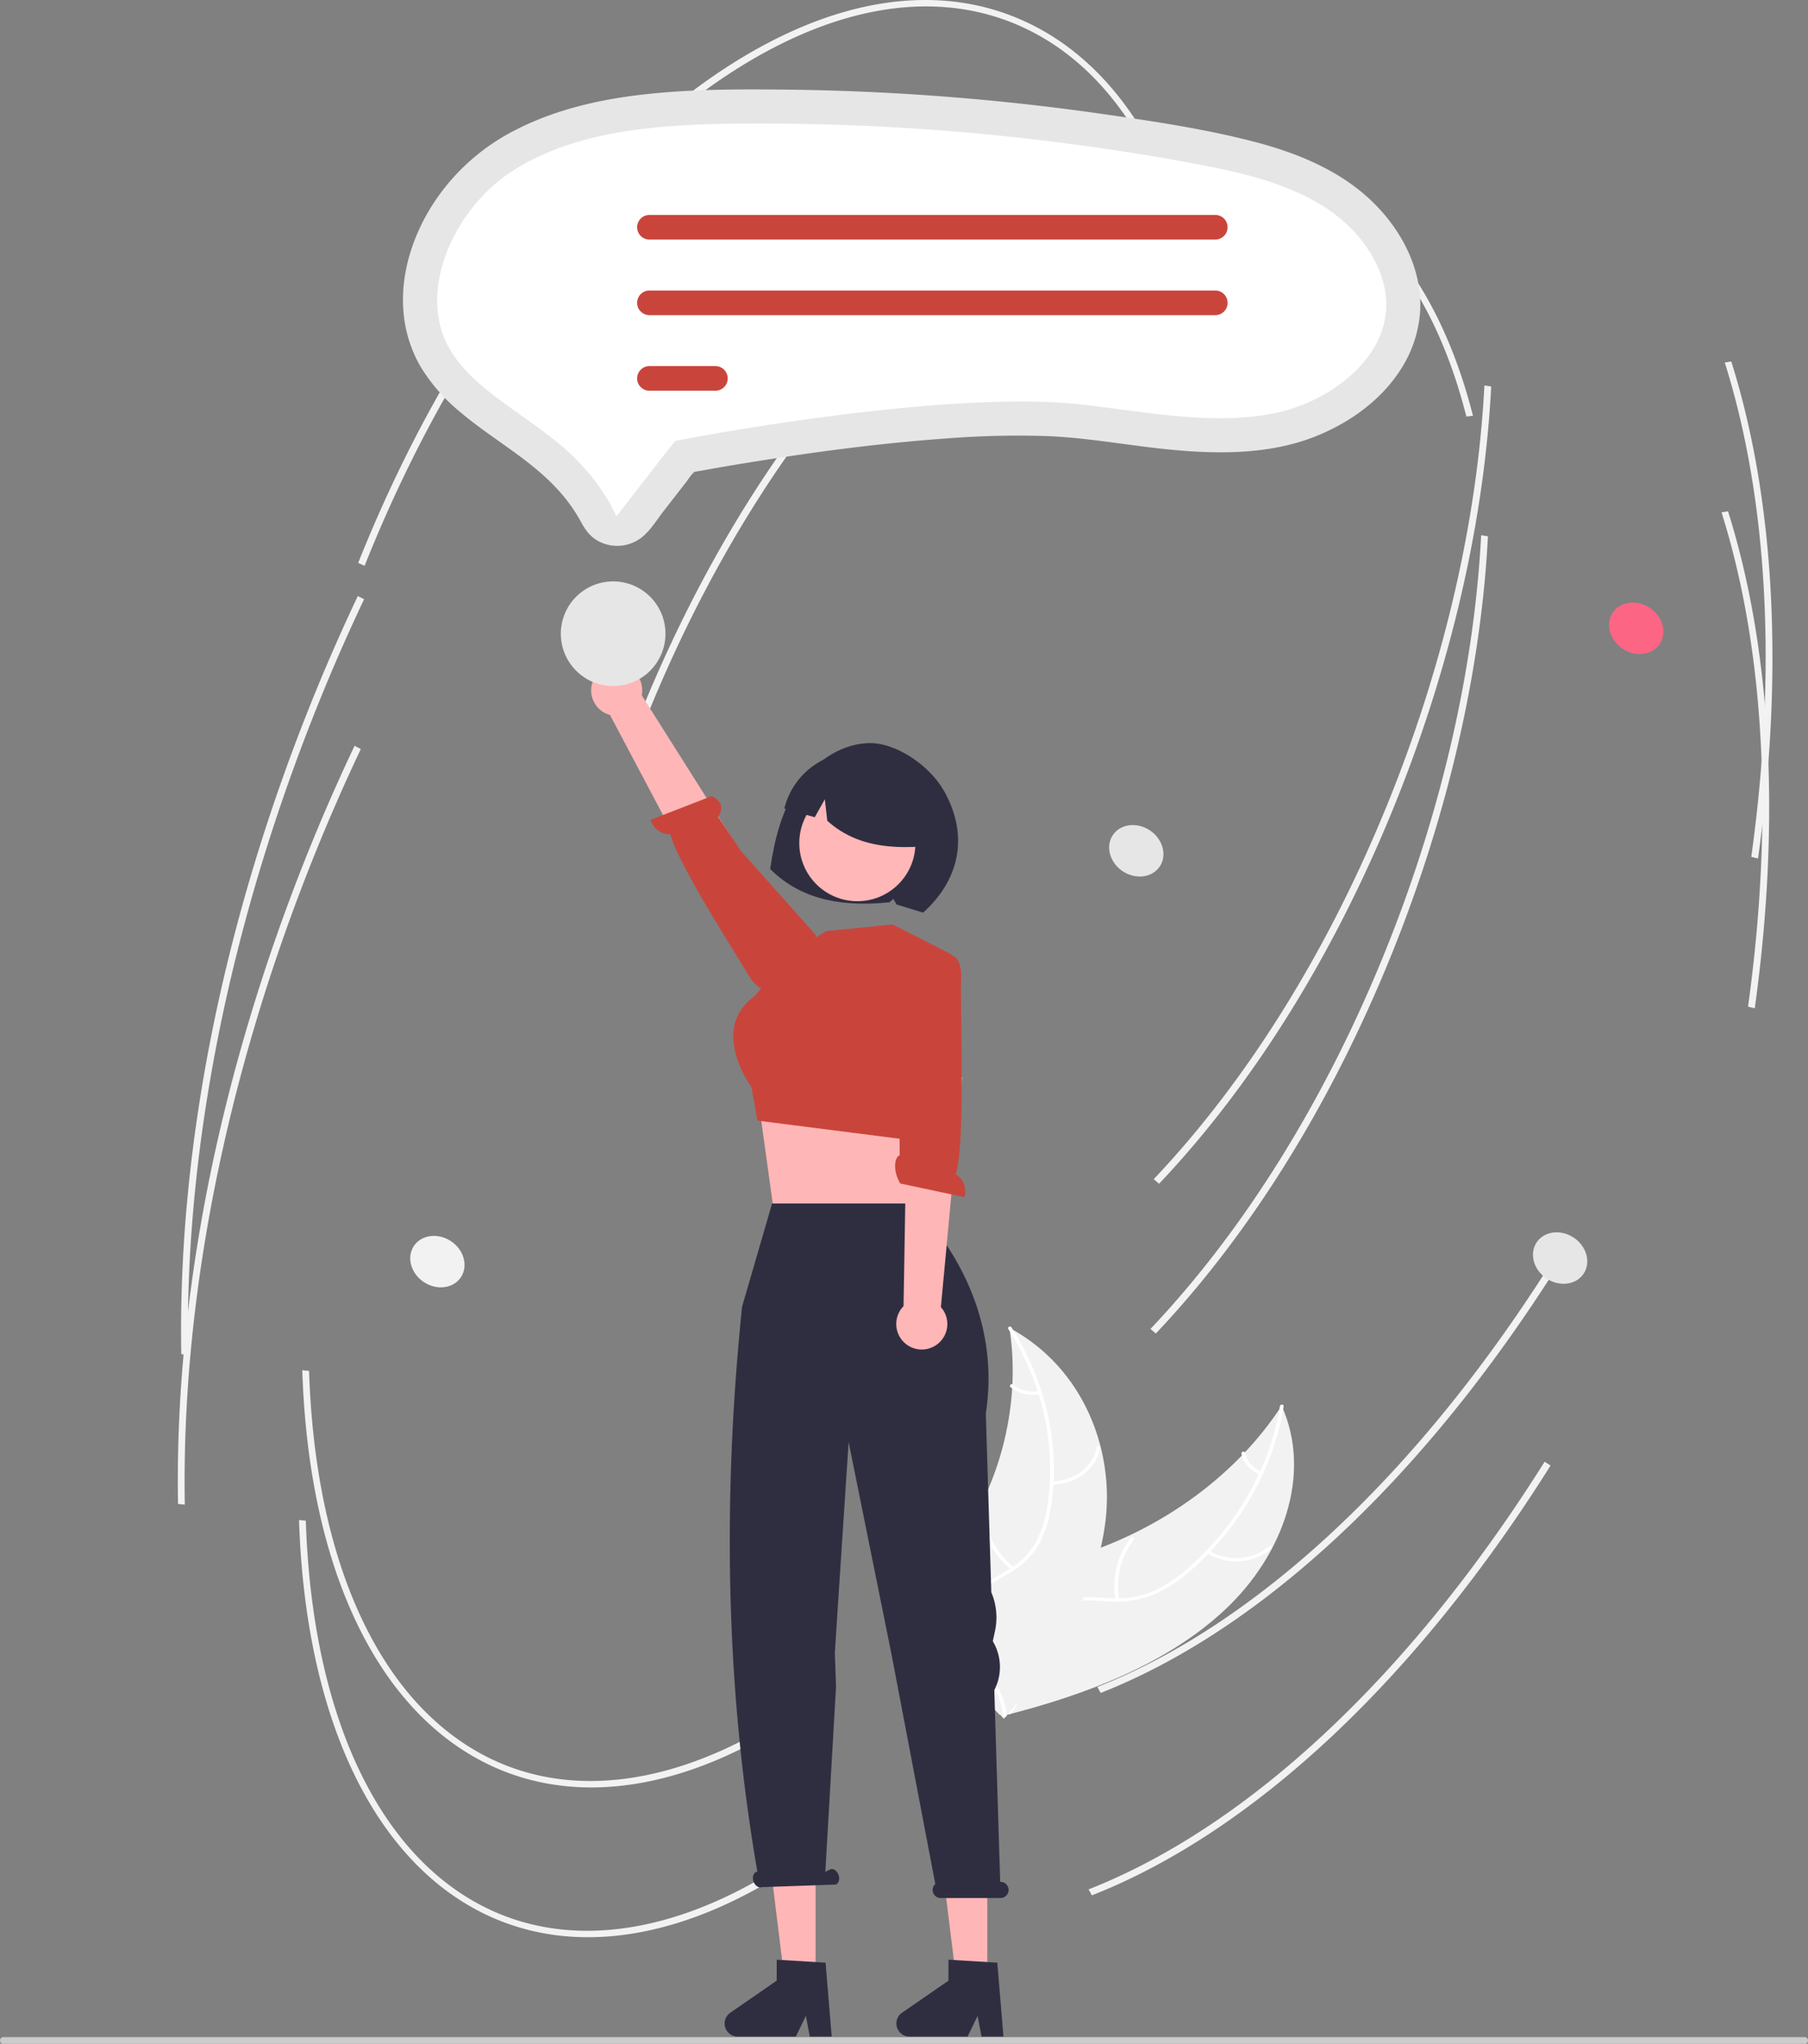 <svg xmlns="http://www.w3.org/2000/svg" data-name="Layer 1" width="652.675" height="737.697"><rect width="100%" height="100%" fill="#808080" stroke="none"/><path d="M442.392 580.86c20.72-19.504 31.402-48.723 20.271-73.44-16.204 24.872-42.88 44.46-73.808 54.196-12.046 3.792-25.898 6.92-32.45 16.486-4.077 5.952-4.374 13.406-2.537 20.146 1.837 6.74 5.619 12.94 9.363 19.054l.022 1.729c29.319-7.46 58.42-18.666 79.14-38.17Z" fill="#f2f2f2"/><path d="M462.04 507.552c-3.493 21.524-14.924 42.218-32.402 57.818a51.44 51.44 0 0 1-12.769 8.708 33.523 33.523 0 0 1-15.297 2.826c-4.945-.157-9.983-.816-14.886.074a18.158 18.158 0 0 0-11.918 7.74c-3.25 4.781-4.33 10.292-5.17 15.713-.933 6.019-1.792 12.284-5.755 17.461-.48.628.669 1.238 1.148.612 6.895-9.008 4.588-20.52 9.24-30.235 2.171-4.533 5.927-8.525 11.543-9.894 4.91-1.197 10.106-.522 15.112-.325a35.978 35.978 0 0 0 15.075-2.28 48.262 48.262 0 0 0 13.108-8.248 103.58 103.58 0 0 0 21.585-25.55 96.834 96.834 0 0 0 12.732-34.395c.121-.744-1.226-.764-1.346-.025Z" fill="#fff"/><path d="M435.627 560.56a20.135 20.135 0 0 0 23.31-1.489c.616-.53-.303-1.385-.92-.855a18.64 18.64 0 0 1-21.686 1.347c-.697-.447-1.397.553-.704.997ZM404.068 577.27a27.075 27.075 0 0 1 5.272-21.544c.478-.63-.67-1.24-1.148-.612a28.152 28.152 0 0 0-5.434 22.43c.144.743 1.453.466 1.31-.273ZM455.344 531.108a9.154 9.154 0 0 1-5.875-6.7c-.133-.744-1.441-.467-1.31.273a10.249 10.249 0 0 0 6.481 7.425.76.76 0 0 0 .926-.193.545.545 0 0 0-.222-.805Z" fill="#fff"/><path d="M364.414 479.318c.068.467.136.935.195 1.409a101.684 101.684 0 0 1 .849 18.948c-.015.489-.039.985-.07 1.473a110.234 110.234 0 0 1-12.318 44.091 115.865 115.865 0 0 1-10.038 15.956c-5.258 7.029-11.603 14.287-13.816 22.182a18.145 18.145 0 0 0-.547 2.496l32.154 33.046c.117.043.225.093.342.137l1.214 1.37c.218-.25.437-.514.654-.765.127-.145.247-.297.374-.442.082-.099.164-.198.245-.283.027-.033.054-.066.073-.093.081-.085.146-.172.218-.25q1.846-2.21 3.663-4.448c.008-.007.008-.007.01-.02 9.195-11.394 17.376-23.555 23.172-36.408.174-.387.357-.78.517-1.182a103.13 103.13 0 0 0 6.055-17.878 88.69 88.69 0 0 0 1.764-10.1 73.201 73.201 0 0 0-1.777-26.203c-4.33-17.142-14.922-32.89-31.647-42.326-.428-.241-.85-.475-1.286-.71Z" fill="#f2f2f2"/><path d="M364.004 479.747c12.127 19.013 17.342 41.515 14.198 63.113a40.428 40.428 0 0 1-4.161 13.63 27.288 27.288 0 0 1-10.255 10.259c-4.058 2.46-8.536 4.57-11.835 7.845a14.415 14.415 0 0 0-4.15 12.414c.717 5.517 3.674 10.482 6.76 15.25 3.427 5.293 7.083 10.745 7.507 16.951.05.752 1.391.64 1.34-.112-.738-10.798-10.558-18.784-13.576-28.974-1.408-4.754-1.176-9.907 2.36-13.937 3.09-3.524 7.707-5.702 11.84-8.163a29.571 29.571 0 0 0 10.457-9.706 37.744 37.744 0 0 0 4.75-13.442 88.277 88.277 0 0 0-.472-31.69 97.483 97.483 0 0 0-13.671-34.122c-.42-.657-1.508.032-1.092.684Z" fill="#fff"/><path d="M379.65 535.886c8.807-.08 16.321-5.82 17.58-13.38.124-.746-1.202-.948-1.326-.202-1.18 7.083-8.15 12.343-16.383 12.418-.866.008-.732 1.172.13 1.164ZM366.033 565.736a28.747 28.747 0 0 1-10.722-19.96c-.054-.752-1.394-.64-1.34.112a29.922 29.922 0 0 0 11.205 20.75c.63.52 1.484-.386.857-.902ZM374.983 502.058a11.295 11.295 0 0 1-9.334-2.277c-.623-.525-1.475.381-.857.903a12.656 12.656 0 0 0 10.32 2.538c.357-.07.64-.295.605-.638a.658.658 0 0 0-.734-.526Z" fill="#fff"/><path d="M289.905 618.048c-40.02 27.363-79.811 34.307-112.042 19.555-41.36-18.933-66.416-71.058-68.74-143.01l2.45.23c2.292 70.95 26.754 122.238 67.114 140.712 31.367 14.357 70.298 7.457 109.623-19.43ZM537.225 154.729c-3.941 43.423-15.169 89.21-32.778 133.39-21.775 54.632-51.526 102.753-86.036 139.159l-1.915-1.67c34.343-36.23 63.959-84.139 85.643-138.546 19.597-49.167 31.254-100.332 33.724-147.942l2.448.41q-.39 7.542-1.086 15.199ZM430.908 93.015l-2.38.26c-10.607-41.684-31.167-70.562-59.46-83.513-35.968-16.464-80.444-5.408-125.235 31.13-45.018 36.724-84.871 94.733-112.217 163.343l-2.308-1.057c27.465-68.91 67.523-127.198 112.794-164.127C287.599 1.936 332.982-9.2 369.892 7.694c29.104 13.322 50.203 42.826 61.016 85.321ZM562.921 455.923c-48.472 77.116-107.28 132.216-165.59 155.148l-1.18-2.162c57.908-22.774 116.37-77.592 164.622-154.355ZM637.707 283.15q-1.198 13.201-3.071 26.725l-2.431-.589c9.33-67.283 6.02-128.974-9.573-178.416l2.342-.392c13.601 43.13 17.924 95.478 12.733 152.672ZM131.434 216.304a691.975 691.975 0 0 0-17.59 40.358c-31.36 78.682-47.252 159.037-45.953 232.383l-2.451-.261c-1.3-73.619 14.638-154.251 46.096-233.179a693.863 693.863 0 0 1 17.64-40.472Z" fill="#f2f2f2"/><path d="M288.729 672.111c-40.02 27.364-79.812 34.308-112.042 19.555-41.361-18.932-66.416-71.057-68.74-143.009l2.45.23c2.291 70.95 26.753 122.237 67.114 140.711 31.366 14.358 70.298 7.458 109.623-19.43ZM536.049 208.792c-3.942 43.424-15.17 89.211-32.778 133.39-21.775 54.633-51.526 102.754-86.037 139.16l-1.915-1.67c34.344-36.231 63.96-84.14 85.644-138.546 19.597-49.167 31.253-100.332 33.724-147.942l2.447.41q-.39 7.542-1.085 15.198ZM531.732 150.079l-2.38.26c-10.607-41.684-31.168-70.562-59.461-83.514-35.968-16.463-80.443-5.407-125.234 31.13-45.019 36.725-84.872 94.733-112.217 163.343l-2.309-1.056c27.466-68.91 67.524-127.199 112.794-164.127C388.423 59 433.806 47.863 470.715 64.758c29.105 13.322 50.204 42.826 61.017 85.32ZM559.745 528.987c-48.472 77.116-107.28 132.216-165.59 155.148l-1.18-2.162c57.907-22.774 116.37-77.592 164.621-154.356ZM636.531 337.214q-1.198 13.2-3.072 26.725l-2.43-.59c9.329-67.282 6.02-128.973-9.574-178.415l2.343-.392c13.6 43.129 17.924 95.478 12.733 152.672ZM130.257 270.367a691.972 691.972 0 0 0-17.589 40.358c-31.36 78.683-47.252 159.038-45.954 232.384l-2.45-.262c-1.3-73.618 14.637-154.25 46.096-233.178A693.865 693.865 0 0 1 128 269.197Z" fill="#f2f2f2"/><ellipse cx="864.324" cy="307.932" rx="8.857" ry="10.195" transform="rotate(-56.364 651.762 522.738)" fill="#fd6584"/><path d="M287.726 284.343c5.674-8.694 14.937-15.526 25.253-16.103 10.316-.578 22.714 8.208 27.806 17.247 9.313 16.536 5.272 32.435-7.556 43.936-1.742-.591-7.824-2.376-9.595-2.947l-1.123-2.028-1.386 1.233c-15.852 1.582-31.166-.18-43.098-11.992 1.484-10.28 4.026-20.652 9.7-29.346Z" fill="#2f2e41"/><path fill="#ffb6b6" d="m330.231 400.404-1.874 17.381 1.103 22.793-50.485-5.998-4.744-34.176 6.044.059 49.956-.059z"/><circle cx="309.503" cy="304.328" r="20.964" fill="#ffb7b7"/><path d="m286.274 343.279 11.996-7.198 23.992-2.4 21.206 10.8-.212 32.987-13.453 34.214-56.383-7.197-2.142-12.069s-15.595-20.946 1.2-32.942Z" fill="#c9453c"/><path d="M301.665 272.49a26.33 26.33 0 0 1 32.316 32.96c-12.768 1.019-25.388-.173-35.337-9.207l-.885-7.748-3.63 6.484q-5.492-1.545-11-3.109a26.885 26.885 0 0 1 18.536-19.38Z" fill="#2f2e41"/><path d="M214.273 245.325a9.157 9.157 0 0 0 5.919 12.734l39.058 73.696 15.765-12.168-43.35-68.615a9.207 9.207 0 0 0-17.392-5.647Z" fill="#ffb6b6"/><path d="M278.342 356.657s-3.62 3.21-8.766-5.653c-4.12-7.096-24.671-38.87-27.58-49.885a7.194 7.194 0 0 1-7.119-5.208l22.074-8.568c4.799 2.4 3.467 5.725 2.25 7.445l8.221 12.332 27.346 30.688L281 354.383Z" fill="#c9453c"/><path d="M651.485 737.697H1.19a1.19 1.19 0 0 1 0-2.381h650.294a1.19 1.19 0 0 1 0 2.381Z" fill="#ccc"/><path d="M495.8 73.18c-11.737-11.568-27.41-17.953-43.128-22.038-17.792-4.624-36.19-7.348-54.367-9.961q-28.414-4.085-57.054-6.302-28.6-2.205-57.305-2.525c-17.052-.19-34.218-.196-51.187 1.695-15.982 1.782-31.926 5.358-46.335 12.699a76.616 76.616 0 0 0-31.103 28.468c-6.896 11.367-10.996 24.993-9.57 38.354a47.036 47.036 0 0 0 6.012 18.678 64.802 64.802 0 0 0 14.55 16.633c11.906 10.053 26.14 17.402 36.383 29.35a58.095 58.095 0 0 1 7.047 10.172c1.487 2.754 3.16 5.125 5.926 6.732a14.396 14.396 0 0 0 15.937-1.111c3.19-2.504 5.481-6.364 7.95-9.541l8.61-11.08a17.414 17.414 0 0 1 2.151-2.769c.58-.48-.377-.057-.187-.176.105-.066.288-.03.402-.076a9.347 9.347 0 0 1 1.756-.327q9.429-1.733 18.898-3.243c23.31-3.76 46.771-6.863 70.33-8.535a327.163 327.163 0 0 1 36.506-.871c15.744.644 31.27 3.77 46.956 5.119 16.889 1.452 34.628 1.251 50.542-5.26 12.737-5.213 24.563-13.982 31.46-26.094a43.887 43.887 0 0 0 5.672-18.701c.842-14.927-6.417-29.003-16.852-39.29Z" fill="#e6e6e6"/><path d="M274.56 44.589q-4.506 0-9.005.047c-28.804.306-58.572 2.635-81.162 17.482-20.051 13.178-34.104 42.533-22.211 63.585 5.46 9.667 15.355 16.704 25.83 24.152 4.106 2.92 8.353 5.94 12.422 9.192 8.89 7.104 17.26 16.637 22.076 27.357l21.151-27.22 3.996-.765c3.845-.736 94.712-17.966 143.106-12.372 4.45.514 8.949 1.106 13.3 1.679 19.66 2.586 38.228 5.028 56.055 1.423 18.61-3.766 39.046-18.14 40.262-37.36.833-13.159-7.728-27.594-21.808-36.776-14.238-9.284-31.995-13.117-48.963-16.247a856.345 856.345 0 0 0-155.05-14.177Z" fill="#fff"/><path d="M438.706 86.471H234.444a4.444 4.444 0 0 1 0-8.888h204.262a4.444 4.444 0 0 1 0 8.888ZM438.706 113.75H234.444a4.444 4.444 0 1 1 0-8.888h204.262a4.444 4.444 0 0 1 0 8.889ZM258.248 141.03h-23.804a4.444 4.444 0 0 1 0-8.889h23.804a4.444 4.444 0 0 1 0 8.889Z" fill="#c9453c"/><circle cx="221.342" cy="228.743" r="18.89" fill="#e6e6e6"/><ellipse cx="431.556" cy="536.534" rx="8.857" ry="10.195" transform="rotate(-56.364 218.994 751.34)" fill="#f2f2f2"/><ellipse cx="836.855" cy="535.248" rx="8.857" ry="10.195" transform="rotate(-56.364 624.294 750.055)" fill="#e6e6e6"/><ellipse cx="683.855" cy="388.248" rx="8.857" ry="10.195" transform="rotate(-56.364 471.294 603.055)" fill="#e6e6e6"/><path fill="#ffb6b6" d="M356.417 715.978h-11.038l-5.252-42.574h16.29v42.574z"/><path d="M362.243 735.102h-7.916l-1.413-7.473-3.618 7.473h-20.994a4.72 4.72 0 0 1-2.682-8.603l16.765-11.578v-7.556l17.634 1.053Z" fill="#2f2e41"/><path fill="#ffb6b6" d="M294.417 715.978h-11.038l-5.252-42.574h16.29v42.574z"/><path d="M300.243 735.102h-7.916l-1.413-7.473-3.618 7.473h-20.994a4.72 4.72 0 0 1-2.682-8.603l16.765-11.578v-7.556l17.634 1.053ZM361.18 679.264h-.12l-2.123-69.223a18.101 18.101 0 0 0-.238-17.105l-.304-.55.788-3.653a23.267 23.267 0 0 0-1.33-14.003l-1.98-64.573c7.075-45.85-26.642-75.753-26.642-75.753h-50.508L267.88 471.66c-7.169 69.84-5.868 137.898 5.507 203.834l-.31.157c-1.116.385-1.595 1.932-1.07 3.455s1.857 2.445 2.974 2.06l26.674-.928c1.117-.386 1.596-1.933 1.07-3.456-.526-1.522-1.857-2.444-2.974-2.06l-1.813.918 3.868-66.798-.43-12.2.885-13.843 4.088-62.26 15.476 76.563 15.809 82.933a2.908 2.908 0 0 0 1.96 5.063h21.585a2.917 2.917 0 1 0 0-5.834Z" fill="#2f2e41"/><path d="M337.624 485.71a9.157 9.157 0 0 0 2.031-13.895l7.736-83.047-19.856 1.534-1.36 81.15a9.207 9.207 0 0 0 11.45 14.257Z" fill="#ffb6b6"/><path d="M342.733 344.811s4.787-.7 4.232 9.535c-.444 8.193 1.666 58.696-1.939 69.503a7.194 7.194 0 0 1 3.098 8.258l-23.158-4.936c-2.698-4.637-2.14-9.398-.178-10.17l-.116-14.82-5.118-48.85 19.71-8.075Z" fill="#c9453c"/></svg>